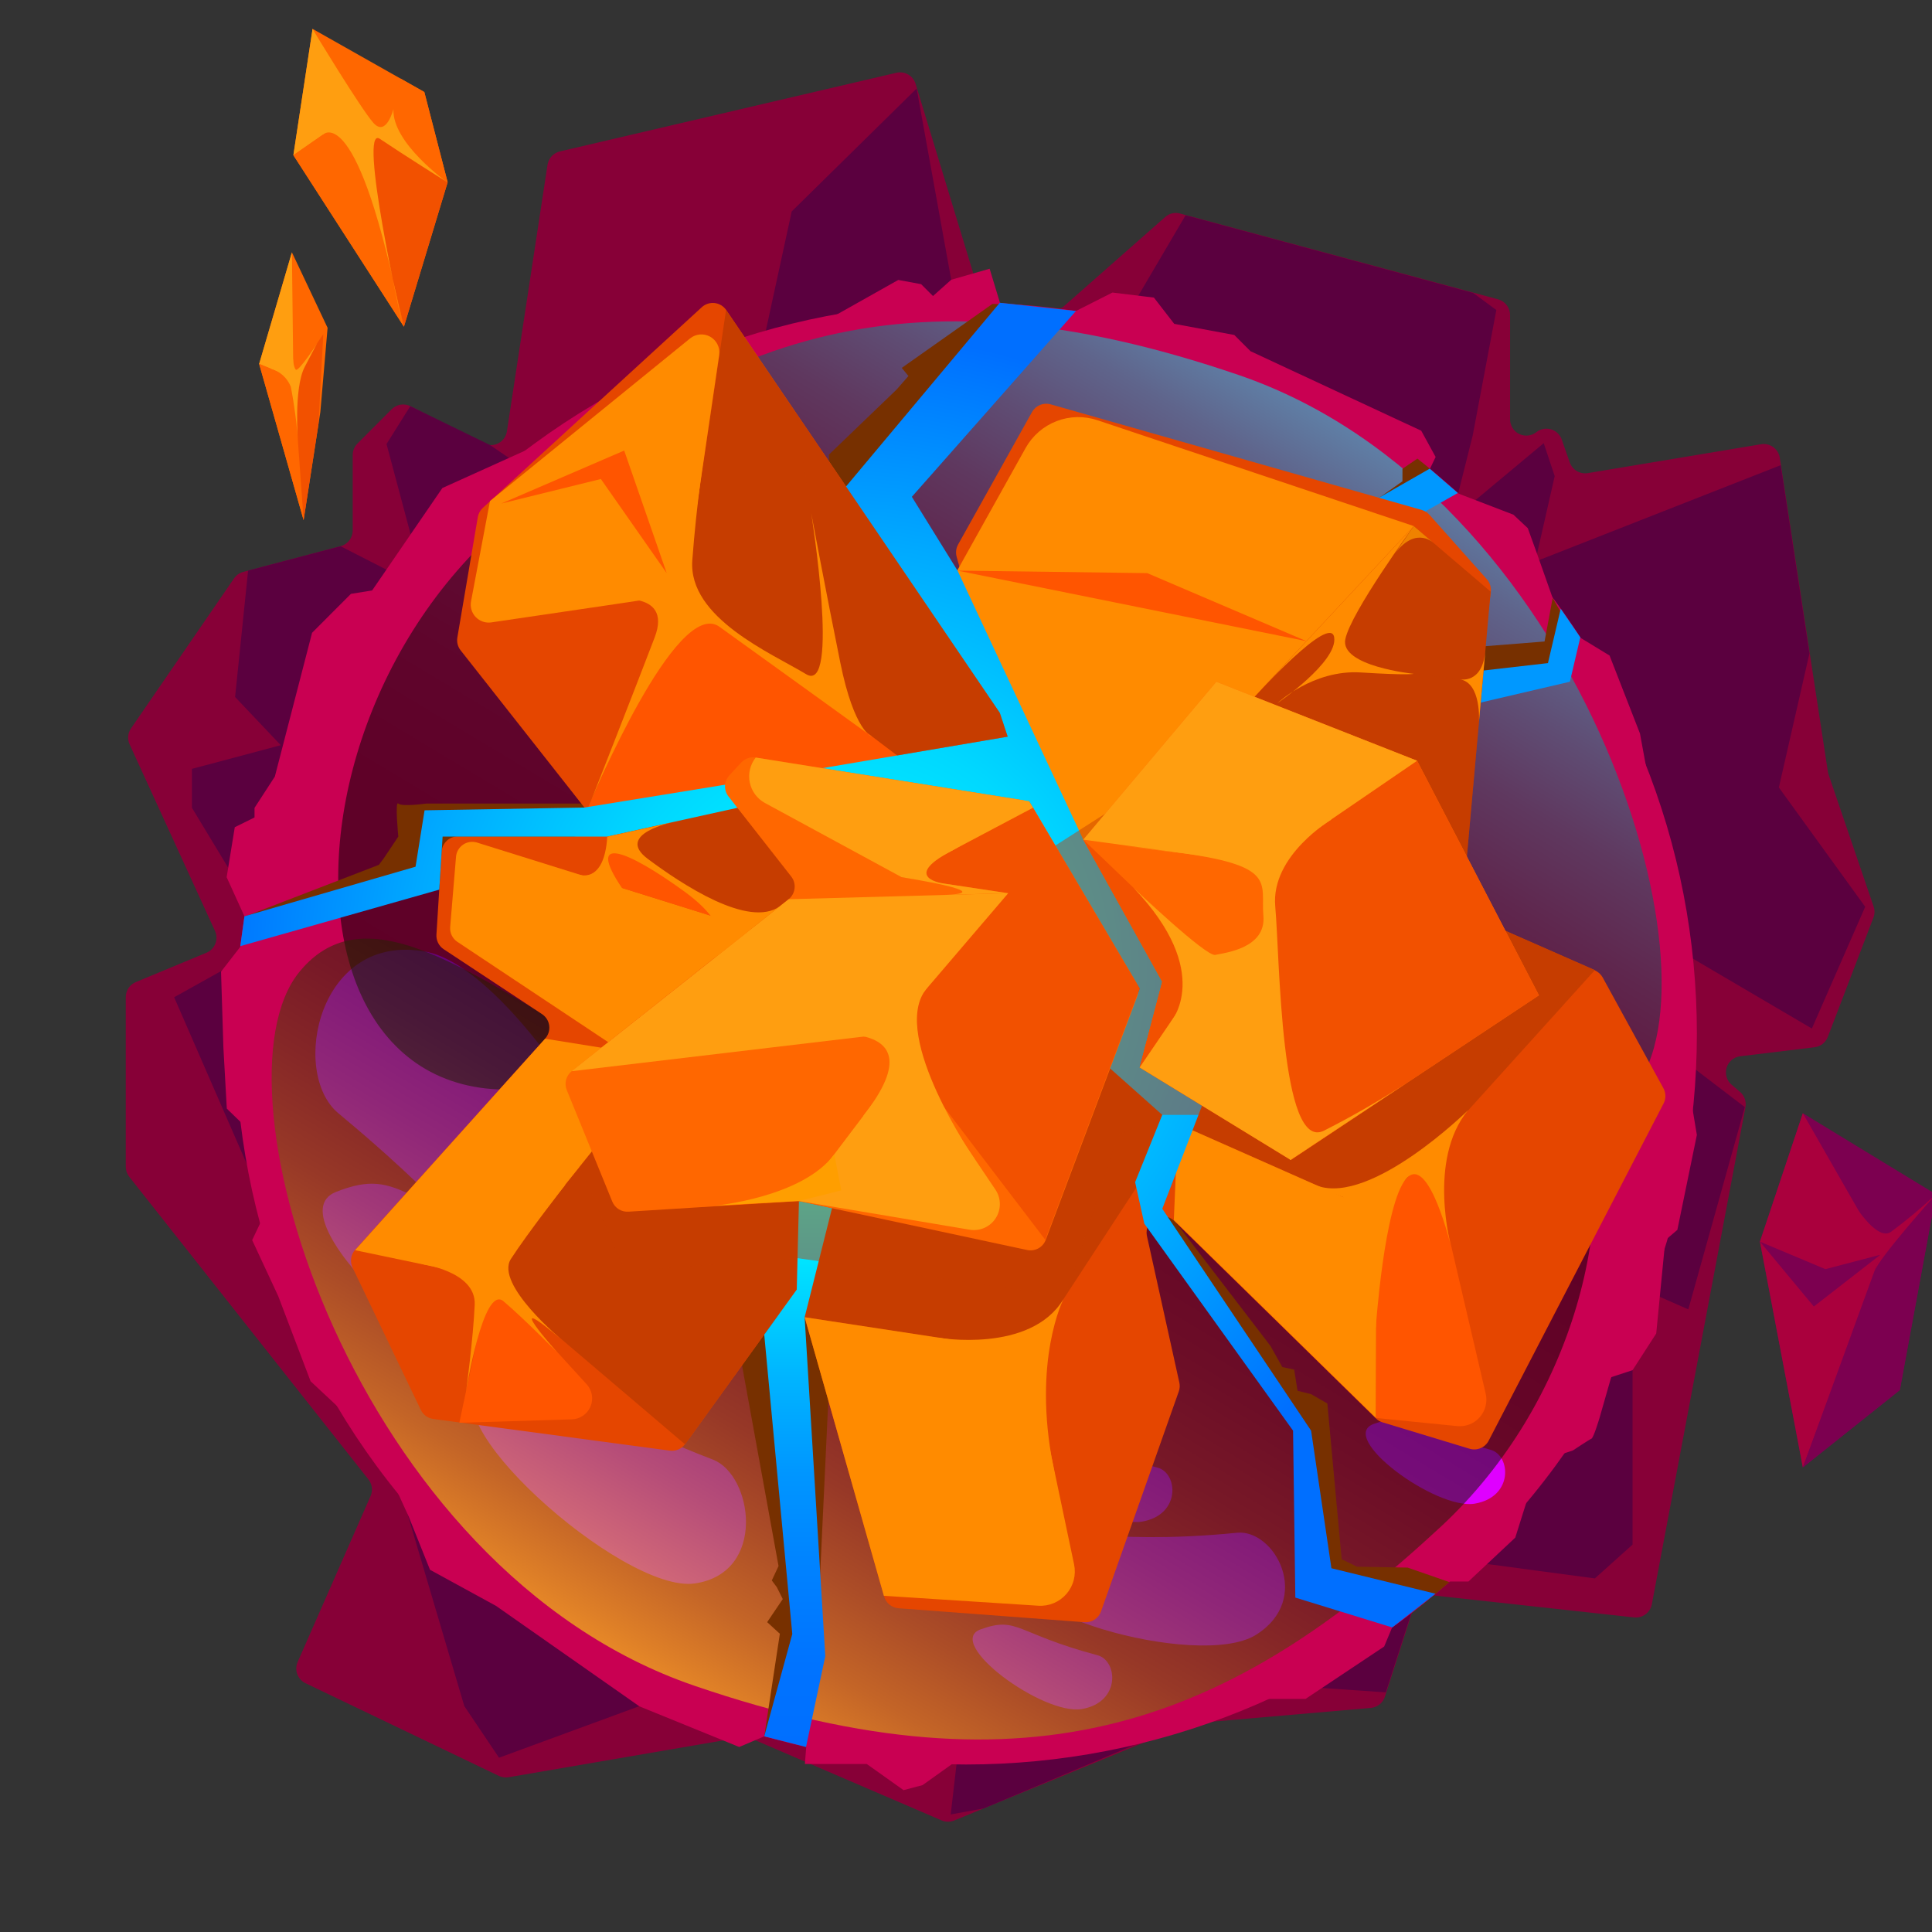 <svg width="400" height="400" viewBox="0 0 400 400" fill="none" xmlns="http://www.w3.org/2000/svg">
<rect x="0" y="0" width="400" height="400" fill="#333333" stroke="none"/>
<path d="M104.948 89.328L113.362 34.097C113.467 33.44 113.765 32.829 114.217 32.34C114.669 31.852 115.256 31.509 115.903 31.354L185.607 15.064C186.431 14.877 187.295 15.007 188.027 15.428C188.76 15.849 189.308 16.53 189.561 17.336L202.721 60.585C202.915 61.207 203.286 61.759 203.788 62.174C204.29 62.589 204.901 62.85 205.548 62.924L217.681 64.237C218.14 64.285 218.604 64.238 219.044 64.099C219.484 63.96 219.891 63.732 220.239 63.429L241.258 44.918C241.668 44.552 242.163 44.295 242.699 44.172C243.234 44.048 243.792 44.062 244.321 44.211L310.187 61.982C310.892 62.18 311.514 62.602 311.957 63.185C312.401 63.768 312.642 64.48 312.644 65.213V86.888C312.656 87.513 312.841 88.123 313.18 88.648C313.518 89.174 313.996 89.595 314.561 89.864C315.125 90.133 315.753 90.24 316.375 90.172C316.996 90.104 317.587 89.864 318.08 89.479C318.497 89.149 318.987 88.922 319.509 88.817C320.031 88.713 320.571 88.734 321.083 88.878C321.596 89.023 322.067 89.287 322.457 89.649C322.848 90.011 323.147 90.46 323.33 90.96L325.013 95.773C325.277 96.509 325.79 97.13 326.462 97.529C327.135 97.929 327.926 98.081 328.698 97.961L364.644 91.97C365.52 91.834 366.415 92.049 367.133 92.569C367.852 93.089 368.336 93.872 368.481 94.747L378.443 159.772C378.472 159.966 378.517 160.157 378.578 160.344L387.901 187.656C388.16 188.386 388.16 189.182 387.901 189.911L378.426 214.683C378.208 215.252 377.839 215.752 377.359 216.129C376.879 216.505 376.305 216.744 375.7 216.82L360.167 218.705C359.536 218.806 358.947 219.085 358.469 219.509C357.99 219.933 357.642 220.484 357.466 221.098C357.289 221.713 357.291 222.364 357.472 222.978C357.652 223.591 358.003 224.14 358.485 224.561L360.252 226.059C360.7 226.441 361.04 226.935 361.238 227.49C361.436 228.045 361.485 228.642 361.379 229.222L341.993 332.162C341.833 332.985 341.372 333.719 340.7 334.22C340.028 334.721 339.192 334.953 338.358 334.871L296.287 330.26C295.525 330.183 294.76 330.367 294.118 330.783C293.475 331.2 292.994 331.822 292.753 332.549L286.728 351.295C286.524 351.92 286.141 352.472 285.626 352.882C285.112 353.291 284.489 353.541 283.834 353.601L246.811 356.815C246.475 356.85 246.146 356.935 245.835 357.068L197.572 376.908C197.161 377.079 196.721 377.168 196.276 377.168C195.831 377.168 195.391 377.079 194.98 376.908L155.433 359.895C154.839 359.643 154.185 359.567 153.548 359.676L105.301 367.956C104.622 368.073 103.923 367.979 103.299 367.686L63.281 348.502C62.495 348.135 61.881 347.478 61.568 346.669C61.254 345.86 61.265 344.961 61.598 344.16L76.744 309.696C76.975 309.146 77.057 308.545 76.98 307.954C76.903 307.362 76.671 306.802 76.306 306.33L26.763 243.644C26.298 243.054 26.043 242.326 26.04 241.574V206.42C26.044 205.762 26.24 205.12 26.605 204.573C26.97 204.025 27.487 203.597 28.093 203.34L42.834 197.215C43.238 197.033 43.602 196.773 43.905 196.451C44.209 196.128 44.445 195.748 44.601 195.334C44.758 194.92 44.831 194.479 44.816 194.036C44.802 193.594 44.7 193.158 44.517 192.755L26.831 154.1C26.593 153.575 26.495 152.997 26.545 152.422C26.595 151.848 26.792 151.296 27.117 150.819L48.455 119.754C48.909 119.093 49.583 118.615 50.357 118.407L70.551 113.073C71.257 112.879 71.88 112.46 72.326 111.88C72.773 111.3 73.018 110.59 73.025 109.859V94.191C73.028 93.308 73.379 92.462 74.001 91.835L81.102 84.717C81.602 84.222 82.243 83.896 82.938 83.784C83.632 83.672 84.344 83.781 84.973 84.094L100.118 91.802C100.591 92.038 101.112 92.16 101.641 92.158C102.169 92.156 102.689 92.029 103.16 91.788C103.63 91.547 104.037 91.199 104.348 90.771C104.658 90.344 104.864 89.85 104.948 89.328Z" fill="#870037"/>
<path d="M189.78 18.329L163.915 43.774L157.605 72.836L110.67 98.415L101.448 92.138L84.94 84.094L80.026 91.936L88.07 122.059L70.518 113.09L51.367 118.138L48.674 144.306L58.132 154.286L39.739 159.183V167.243L56.55 195.044L36.053 206.47L51.064 240.918L67.068 261.466L82.466 307.003L96.13 353.231L103.316 363.917L136.906 351.582L163.915 352.541L198.582 360.602L196.832 375.663L203.63 374.418L234.746 361.308L241.847 347.29L286.914 350.387L292.652 332.549L293.696 323.983L302.615 323.108L330.197 326.793L338.005 319.793V266.026L349.549 271.091L361.245 229.222L347.984 219.092L346.756 209.449L341.152 192.991L375.128 212.949L386.168 187.74L368.296 163.036L374.623 135.303L368.666 96.312L317.861 116.27L321.883 98.584L319.611 91.751L300.511 107.688L304.903 90.186L309.801 64.186L305.004 60.653L245.466 44.565L228.015 74.25L215.225 73.711L194.206 72.315L198.245 65.129L189.78 18.329Z" fill="#5B003F"/>
<path d="M50.61 189.709L46.925 181.615L48.608 171.265L52.697 169.246V167.26L56.904 160.781L64.612 131.012L72.656 122.951L77.048 122.244L91.588 101.04L108.752 93.282L161.106 72.668L173.474 64.994L185.978 57.959L190.707 58.835L193.164 61.291L196.933 57.926L204.893 55.637L207.03 62.688L222.798 64.371L230.321 60.568L238.903 61.611L243.11 67.047L255.546 69.352L258.912 72.718L294.252 89.176L297.23 94.612L296.036 97.102L301.858 102.151L313.335 106.56L316.314 109.353L318.266 114.755L321.463 123.809L323.146 126.098L327.202 132.038L333.243 135.723L339.537 151.862L342.734 169.246L350.475 229.929L351.317 234.977L347.278 254.633L344.787 256.753L342.903 276.089L338.006 283.679L333.58 285.126L331.173 293.54C331.173 293.54 329.945 297.68 329.49 297.865C329.036 298.05 325.637 300.305 325.637 300.305L318.687 302.577L313.722 318.345L304.029 327.432H300.041L288.261 336.856L286.578 340.895L270.288 351.749H260.881L197.135 365.212L191.01 369.588L187.072 370.631L179.449 365.212H166.642L166.928 361.577L158.228 359.491L153.045 361.695L132.38 353.281L102.694 332.481L89.03 325.009L84.654 314.088L77.452 298.252L64.309 285.984L57.611 268.365L52.209 256.753L59.395 241.608L46.959 229.525L46.252 216.904L45.764 201.169L49.786 195.986L50.61 189.709Z" fill="#C90052"/>
<path d="M307 321C366.094 261.906 366.094 166.094 307 107C247.905 47.906 152.094 47.906 93 107C33.906 166.094 33.906 261.906 93 321C152.094 380.094 247.905 380.094 307 321Z" fill="#C90052"/>
<g style="mix-blend-mode:multiply">
<g style="mix-blend-mode:multiply">
<path d="M70.047 230.486C59.95 222.071 65.907 192.756 88.289 197.064C110.671 201.372 151.294 274.155 128.879 274.896C106.463 275.636 110.687 264.142 70.047 230.486Z" fill="#DF00FF"/>
</g>
</g>
<g style="mix-blend-mode:multiply">
<g style="mix-blend-mode:multiply">
<path d="M147.592 302.191C155.855 305.354 158.851 325.649 143.856 327.837C128.862 330.025 86.758 292.094 100.591 286.574C114.424 281.054 114.474 289.485 147.592 302.191Z" fill="#DF00FF"/>
</g>
</g>
<g style="mix-blend-mode:multiply">
<g style="mix-blend-mode:multiply">
<path d="M116.544 262.392C124.806 265.556 127.819 285.851 112.824 288.038C97.83 290.226 55.709 252.244 69.559 246.775C83.408 241.306 83.408 249.686 116.544 262.392Z" fill="#DF00FF"/>
</g>
</g>
<g style="mix-blend-mode:multiply">
<g style="mix-blend-mode:multiply">
<path d="M256.151 317.337C263.875 316.596 271.886 331.035 260.038 338.473C248.191 345.911 202.923 332.97 212.919 323.445C222.915 313.92 225.204 320.399 256.151 317.337Z" fill="#DF00FF"/>
</g>
</g>
<g style="mix-blend-mode:multiply">
<g style="mix-blend-mode:multiply">
<path d="M227.224 342.696C231.465 343.824 232.054 352.457 223.993 353.837C215.932 355.217 195.385 340.088 203.058 337.328C210.732 334.568 210.261 338.186 227.224 342.696Z" fill="#DF00FF"/>
</g>
</g>
<g style="mix-blend-mode:multiply">
<g style="mix-blend-mode:multiply">
<path d="M239.694 303.874C243.918 305.001 244.507 313.651 236.446 315.031C228.386 316.411 207.922 301.265 215.529 298.522C223.135 295.779 222.731 299.431 239.694 303.874Z" fill="#DF00FF"/>
</g>
</g>
<g style="mix-blend-mode:multiply">
<g style="mix-blend-mode:multiply">
<path d="M308.589 300.154C312.813 301.281 313.402 309.931 305.341 311.311C297.28 312.691 276.817 297.546 284.423 294.803C292.03 292.059 291.626 295.644 308.589 300.154Z" fill="#DF00FF"/>
</g>
</g>
<path style="mix-blend-mode:screen" opacity="0.53" d="M338.291 225.453C309.026 261.247 243.362 142.725 153.178 206.134C62.995 269.543 46.587 162.044 101.902 110.65C145.118 70.48 186.044 53.534 256.521 77.666C326.999 101.798 357.744 201.607 338.291 225.453Z" fill="url(#paint0_linear_187_1945)"/>
<path style="mix-blend-mode:screen" opacity="0.53" d="M61.986 201.22C91.251 165.41 156.915 283.949 247.098 220.539C337.281 157.13 353.689 264.63 298.374 316.024C255.142 356.193 214.232 373.139 143.755 349.007C73.278 324.875 42.499 225.032 61.986 201.22Z" fill="url(#paint1_linear_187_1945)"/>
<path d="M205.465 62.924L186.701 76.168L188.081 77.851L185.624 80.661L171.623 94.124V101.478L120.902 166.368H88.255C88.255 166.368 83.207 167.075 82.466 166.368C81.726 165.662 82.466 173.201 82.466 173.201L79.488 177.66L78.444 179.057L50.61 189.794V193.984L87.734 182.709L112.387 178.704L152.775 277.991L161.189 324.236L159.793 327.214L160.836 328.611L162.064 331.068L158.833 335.847L161.459 338.254L158.228 359.491L161.98 357.808L169.334 335.847L172.262 273.582L235.638 251.301L243.06 260.069L268.857 295.274L273.586 328.931L297.23 329.991L300.074 327.551L291.441 324.555L280.94 324.37L277.776 322.805L274.815 290.579L271.449 288.644L268.639 287.954L267.949 283.561L265.492 283.04L263.035 278.664L241.848 250.998L254.452 247.835L293.393 148.547L306.94 141.176L323.634 137.676V127.579L321.463 123.809L319.78 132.813L306.654 133.856L287.907 116.27L287.655 107.233L296.069 97.052L293.461 94.949L290.364 97.052V99.644L285.602 103.01L282.724 106.106L279.14 111.525L213.93 116.96L187.122 134.849L183.874 100.25L207.871 69.454L209.184 63.008L205.465 62.924Z" fill="#773000"/>
<path d="M323.129 126.031L320.486 137.29L286.863 141.143L295.261 105.787L301.824 102.068L296.001 97.036L285.534 103.027L279.072 151.863L325.03 141.143L327.184 131.955L323.129 126.031Z" fill="#0098FF"/>
<path d="M121.475 167.8L95.357 134.631C95.072 134.266 94.864 133.846 94.748 133.397C94.633 132.948 94.611 132.48 94.684 132.022L98.925 107.066C99.049 106.336 99.41 105.668 99.951 105.164L145.304 63.598C145.66 63.273 146.082 63.029 146.54 62.881C146.999 62.733 147.484 62.686 147.963 62.741C148.441 62.797 148.902 62.955 149.315 63.205C149.727 63.454 150.081 63.789 150.353 64.187L195.638 130.828C196.1 131.446 196.762 131.887 197.511 132.076C198.26 132.265 199.051 132.19 199.752 131.864C200.453 131.539 201.02 130.982 201.358 130.288C201.697 129.593 201.787 128.803 201.612 128.051L198.061 115.261C197.828 114.413 197.937 113.507 198.364 112.737L213.678 85.29C214.048 84.639 214.624 84.13 215.316 83.843C216.008 83.557 216.776 83.509 217.498 83.708L294.37 105.585C294.978 105.766 295.525 106.109 295.952 106.578L307.833 119.923C308.149 120.28 308.387 120.7 308.529 121.155C308.671 121.611 308.715 122.091 308.657 122.565L300.748 185.352C300.664 186.064 300.81 186.784 301.164 187.408C301.518 188.031 302.062 188.526 302.717 188.818L330.231 200.918C330.898 201.221 331.452 201.728 331.813 202.365L344.417 225.353C344.671 225.835 344.803 226.372 344.803 226.918C344.803 227.463 344.671 228 344.417 228.483L308.22 298.27C307.861 298.964 307.271 299.511 306.553 299.819C305.834 300.126 305.031 300.173 304.282 299.953L286.242 294.484C285.727 294.333 285.258 294.055 284.879 293.676L243.026 252.699C242.506 252.22 241.849 251.917 241.147 251.834C240.445 251.75 239.734 251.889 239.116 252.232C238.498 252.574 238.003 253.103 237.702 253.743C237.401 254.382 237.309 255.1 237.439 255.795L244.171 286.255C244.309 286.865 244.268 287.502 244.053 288.089L227.948 333.643C227.702 334.327 227.242 334.913 226.635 335.314C226.028 335.714 225.308 335.908 224.583 335.865L186.012 332.97C185.331 332.915 184.682 332.653 184.153 332.22C183.624 331.788 183.239 331.204 183.05 330.547L166.844 273.583C166.663 272.989 166.321 272.457 165.856 272.045C165.392 271.634 164.822 271.359 164.211 271.251C163.599 271.143 162.97 271.206 162.392 271.434C161.815 271.661 161.311 272.044 160.938 272.539L141.837 298.994C141.481 299.479 141.001 299.86 140.448 300.097C139.894 300.333 139.287 300.417 138.69 300.34L89.686 293.777C89.139 293.699 88.62 293.488 88.174 293.163C87.728 292.837 87.369 292.406 87.128 291.909L72.992 262.442C72.711 261.847 72.61 261.182 72.703 260.53C72.796 259.878 73.078 259.267 73.514 258.774L112.876 215.02C113.198 214.661 113.439 214.236 113.583 213.776C113.727 213.315 113.77 212.829 113.709 212.35C113.649 211.871 113.486 211.411 113.232 211C112.977 210.59 112.638 210.239 112.236 209.971L91.84 196.509C91.354 196.182 90.962 195.733 90.702 195.208C90.442 194.682 90.324 194.098 90.359 193.513L91.436 176.298C91.496 175.447 91.877 174.65 92.502 174.069C93.126 173.488 93.949 173.166 94.802 173.168H118.867C119.482 173.15 120.08 172.965 120.597 172.631C121.114 172.297 121.529 171.828 121.798 171.274C122.067 170.721 122.179 170.104 122.122 169.492C122.065 168.879 121.841 168.294 121.475 167.8Z" fill="#E54600"/>
<path d="M150.318 64.186L141.618 122.934L188.081 158.19L125.732 173.201L158.228 193.917L101.449 264.68L141.837 299.044L164.959 267.002L166.591 272.724L213.071 279.859L243.884 232.689L284.996 250.898L330.197 200.85L302.682 188.75L308.623 122.497L292.703 108.916L228.705 177.576L214.468 178.737L208.73 144.643L175.157 100.721L150.318 64.186Z" fill="#C63D00"/>
<path d="M141.618 122.934L127.314 125.088L101.735 128.858C101.145 128.947 100.543 128.894 99.978 128.701C99.414 128.509 98.904 128.184 98.492 127.753C98.079 127.323 97.776 126.799 97.609 126.227C97.441 125.655 97.413 125.051 97.528 124.466L101.449 103.733L142.863 70.076C143.441 69.605 144.146 69.317 144.889 69.251C145.631 69.185 146.376 69.344 147.028 69.707C147.679 70.069 148.206 70.619 148.541 71.286C148.876 71.952 149.002 72.703 148.905 73.442L141.618 122.934Z" fill="#FF8B00"/>
<path d="M94.415 177.374L93.203 191.931C93.155 192.527 93.268 193.125 93.528 193.663C93.788 194.201 94.187 194.66 94.684 194.993L125.934 215.776L155.619 192.217L98.773 174.446C98.292 174.296 97.783 174.255 97.285 174.327C96.786 174.4 96.31 174.583 95.891 174.864C95.473 175.145 95.123 175.517 94.867 175.951C94.612 176.386 94.457 176.872 94.415 177.374Z" fill="#FF8B00"/>
<path d="M73.513 258.841L101.448 264.68L138.033 219.092L112.874 215.053L73.513 258.841Z" fill="#FF8B00"/>
<path d="M166.844 273.582L182.999 330.395L214.973 332.448C216.066 332.518 217.16 332.334 218.171 331.911C219.181 331.488 220.079 330.838 220.796 330.01C221.513 329.182 222.029 328.2 222.303 327.14C222.578 326.08 222.603 324.97 222.378 323.899L213.105 279.808L166.642 272.724L166.844 273.582Z" fill="#FF8B00"/>
<path d="M284.878 293.574L284.996 250.897L243.884 232.688L243.026 252.596L284.878 293.574Z" fill="#FF8B00"/>
<path d="M292.702 108.917L227.223 87.007C224.463 86.079 221.466 86.144 218.75 87.192C216.033 88.24 213.769 90.204 212.347 92.745L198.177 118.139L223.268 176.298L228.637 177.577L292.702 108.917Z" fill="#FF8B00"/>
<path d="M270.489 132.746L237.522 118.66L198.245 118.139L270.489 132.746Z" fill="#FF5500"/>
<path d="M103.787 104.255L129.232 93.283L138.033 118.66L124.402 99.173L103.787 104.255Z" fill="#FF5500"/>
<path d="M141.619 122.935L121.475 167.799L188.082 158.19L141.619 122.935Z" fill="#FF5500"/>
<path d="M101.448 264.681L95.103 294.568L118.394 293.861C119.222 293.835 120.025 293.572 120.708 293.103C121.392 292.635 121.927 291.981 122.251 291.219C122.575 290.456 122.674 289.617 122.536 288.8C122.398 287.983 122.029 287.222 121.473 286.608L101.448 264.681Z" fill="#FF5500"/>
<path d="M307.596 288.526L295.968 238.748L284.996 250.898L284.878 293.575L301.706 295.258C302.577 295.342 303.454 295.218 304.267 294.896C305.08 294.574 305.804 294.062 306.38 293.404C306.955 292.746 307.366 291.961 307.578 291.112C307.789 290.264 307.796 289.378 307.596 288.526Z" fill="#FF5500"/>
<path d="M125.731 173.201V182.894L155.619 192.251L125.731 173.201Z" fill="#FF5500"/>
<path d="M275.656 324.69L271.449 296.2L240.637 250.258L248.866 228.92L235.958 221.01L240.637 203.256L224.279 173.84L198.246 118.138L188.788 102.858L222.765 64.389L206.997 62.689L175.157 100.721L206.997 147.588L208.629 152.519L149.09 162.633L120.987 167.193L87.902 167.765L86.034 179.444L50.61 189.71L49.752 195.886L90.948 184.19L91.638 173.201H125.732L152.691 167.244L213.072 165.897L235.958 204.67L229.765 221.145L240.637 230.821L235.016 244.755L236.917 253.338L267.713 296.2L268.185 330.765L288.244 336.941L297.197 329.957L275.656 324.69Z" fill="url(#paint2_radial_187_1945)"/>
<path d="M165.414 248.659L164.959 267.002L158.228 276.325L164.034 338.304L158.228 359.491L166.878 361.695L170.866 342.898L166.592 272.724L172.263 250.123L165.414 248.659Z" fill="url(#paint3_linear_187_1945)"/>
<g style="mix-blend-mode:multiply" opacity="0.47">
<path d="M119.96 241.609L129.468 263.132L165.127 260.49L220.577 268.366L231.515 235.029L240.636 230.822H248.142L278.096 247.852L330.197 200.85L302.682 188.751L306.94 141.143L276.582 137.643L264.011 145.939L125.732 234.423L119.96 241.609Z" fill="#C63D00"/>
</g>
<path d="M156.544 156.844L211.606 165.645C212.097 165.735 212.561 165.932 212.965 166.224C213.37 166.515 213.705 166.892 213.946 167.328L235.217 203.374C235.467 203.803 235.62 204.282 235.663 204.776C235.707 205.271 235.641 205.769 235.469 206.235L216.504 256.72C216.217 257.464 215.676 258.082 214.976 258.464C214.277 258.846 213.464 258.968 212.683 258.807L165.564 248.71C165.262 248.669 164.957 248.669 164.655 248.71L130.14 250.864C129.433 250.918 128.726 250.747 128.122 250.375C127.517 250.003 127.046 249.45 126.775 248.794L117.334 225.655C117.066 224.987 117.02 224.25 117.201 223.554C117.383 222.857 117.783 222.237 118.344 221.785L163.275 186.176C163.962 185.624 164.404 184.825 164.508 183.95C164.612 183.075 164.369 182.195 163.831 181.497L150.805 164.871C150.323 164.243 150.077 163.466 150.11 162.675C150.144 161.884 150.456 161.13 150.991 160.546L153.464 157.87C153.849 157.453 154.334 157.141 154.872 156.961C155.411 156.782 155.986 156.741 156.544 156.844Z" fill="#FF6700"/>
<path d="M224.28 173.841L251.828 141.144L293.394 157.501L318.62 206.067L267.242 240.162L235.958 221.011L240.637 203.257L224.28 173.841Z" fill="#FF6700"/>
<path d="M267.243 240.161L261.992 178.973L293.394 157.5L318.62 206.067L267.243 240.161Z" fill="#F25100"/>
<path d="M216.402 256.67L183.873 214.01L208.729 184.931L186.684 181.616L213.861 167.244L235.957 204.67L216.402 256.67Z" fill="#F25100"/>
<path d="M224.28 173.84L250.784 199.234L235.958 221.01L240.637 203.256L224.28 173.84Z" fill="#F25100"/>
<path d="M186.684 181.616L158.379 166.251C157.576 165.814 156.878 165.206 156.335 164.471C155.791 163.735 155.415 162.89 155.232 161.994C155.049 161.098 155.065 160.173 155.277 159.283C155.489 158.394 155.893 157.561 156.46 156.844L213.071 165.881L213.862 167.227L186.684 181.616Z" fill="#FF9E10"/>
<path d="M183.874 214.009L160.146 216.82L118.345 221.784L163.293 186.175L208.73 184.93L183.874 214.009Z" fill="#FF9E10"/>
<path d="M165.413 248.659L187.761 219.091L206.104 246.32C206.685 247.19 207 248.211 207.008 249.257C207.017 250.304 206.72 251.33 206.153 252.21C205.586 253.089 204.775 253.784 203.818 254.209C202.862 254.633 201.802 254.769 200.769 254.599L165.413 248.659Z" fill="#FF9E10"/>
<path d="M224.28 173.841L261.992 178.974L293.394 157.501L251.828 141.144L224.28 173.841Z" fill="#FF9E10"/>
<path d="M250.783 199.234L263.27 193.899L267.241 240.161L235.957 221.01L250.783 199.234Z" fill="#FF9E10"/>
<g style="mix-blend-mode:multiply" opacity="0.47">
<path d="M164.774 85.459L174.282 147.723L185.725 156.407L208.628 152.52L206.996 147.589L164.774 85.459Z" fill="#C63D00"/>
</g>
<path d="M64.712 5.977L87.851 19.053L92.68 37.732L83.627 67.636L60.74 32.128L64.712 5.977Z" fill="#FF6700"/>
<path d="M60.74 32.128L73.159 23.495L64.712 5.977L60.74 32.128Z" fill="#FF9E10"/>
<path d="M73.159 23.496L92.68 37.732L83.627 67.636L73.159 23.496Z" fill="#F25100"/>
<path d="M73.159 23.496L83.627 67.636L60.74 32.129L73.159 23.496Z" fill="#FF6700"/>
<path d="M82.92 16.26L80.227 28.646L92.68 37.733L87.851 19.054L82.92 16.26Z" fill="#FF6700"/>
<path d="M66.832 27.888C66.832 27.888 74.086 20.198 83.274 67.082C83.274 67.082 73.985 25.599 78.646 28.746C83.308 31.893 92.597 37.733 92.597 37.733C92.597 37.733 81.137 29.622 81.456 22.587C81.456 22.587 79.975 28.46 77.3 25.431C74.624 22.402 64.712 6.011 64.712 6.011L66.832 27.888Z" fill="#FF9E10"/>
<path d="M373.261 230.485L400.809 247.263L393.337 287.802L373.261 303.806L364.376 257.074L373.261 230.485Z" fill="#7C0050"/>
<path d="M373.261 230.485L389.77 259.329L373.261 303.806L364.376 257.074L373.261 230.485Z" fill="#AA003D"/>
<path d="M389.314 259.783L400.808 247.263L393.336 287.802L373.26 303.806L389.314 259.783Z" fill="#7C0050"/>
<path d="M389.315 259.783L377.922 262.761L364.376 257.073L375.533 270.502L389.315 259.783Z" fill="#7C0050"/>
<path d="M381.053 244.722C381.053 244.722 387.784 257.528 391.47 255.071C394.735 252.656 397.854 250.049 400.81 247.263C400.81 247.263 389.03 260.372 388.054 263.283L389.215 259.817L382.046 252.951L381.053 244.722Z" fill="#AA003D"/>
<path d="M60.437 52.239L53.655 75.344L62.86 107.688L66.327 85.29L67.825 67.872L60.437 52.239Z" fill="#FF6700"/>
<path d="M66.933 69.186L60.74 78.239L62.861 107.689L65.94 87.781L66.933 69.186Z" fill="#F25100"/>
<path d="M53.655 75.344L60.74 78.239L60.437 52.239L53.655 75.344Z" fill="#FF9E10"/>
<path d="M60 77.935L53.655 75.344L62.86 107.688L60 77.935Z" fill="#FF6700"/>
<path d="M55.996 76.303C56.939 76.561 57.81 77.034 58.54 77.685C59.27 78.336 59.839 79.148 60.203 80.056C60.954 83.867 61.454 87.724 61.7 91.6C61.7 91.6 60.775 80.426 63.08 75.983C65.386 71.541 65.672 71.053 65.672 71.053C65.672 71.053 61.785 77.077 61.246 76.539C60.708 76 60.623 73.813 60.623 73.813L55.996 76.303Z" fill="#FF9E10"/>
<path d="M164.269 215.053C164.269 215.053 196.681 208.119 178.758 230.989L201.746 239.925C201.746 239.925 184.48 214.783 191.531 205.09C198.582 195.397 164.269 215.053 164.269 215.053Z" fill="#FF9E10"/>
<path d="M242.369 211.62C242.369 211.62 251.49 201.405 234.679 183.803C234.679 183.803 249.723 198.141 251.608 197.703C253.493 197.266 262.176 196.407 261.57 189.575C260.965 182.743 264.734 179.125 242.773 176.365C220.812 173.605 242.352 176.365 242.352 176.365L275.723 169.633C275.723 169.633 263.068 177.088 264.027 187.673C264.987 198.258 265.054 238.63 274.124 234.086C279.985 231.124 285.677 227.837 291.172 224.241L267.191 240.161L242.369 211.62Z" fill="#FF9E10"/>
<path d="M195.418 182.927C195.418 182.927 186.348 181.783 196.966 176.196C207.585 170.609 184.48 174.295 184.48 174.295L186.684 181.615C186.684 181.615 208.208 184.981 194.913 185.3L208.729 184.93L195.418 182.927Z" fill="#FF9E10"/>
<path d="M148.029 249.618C148.029 249.618 166.136 247.936 172.733 238.983L174.18 246.455L165.413 248.659L148.029 249.618Z" fill="#FF9E00"/>
<path d="M125.732 124.331C125.732 124.331 139.48 121.639 135.543 131.971C131.605 142.304 122.299 165.965 122.299 165.965C122.299 165.965 140.036 123.372 148.955 129.767C157.874 136.162 180.542 152.536 180.542 152.536C180.542 152.536 176.873 151.475 173.979 137.205C171.084 122.935 167.954 106.258 167.954 106.258C167.954 106.258 173.979 143.869 166.894 139.578C159.809 135.287 142.459 127.949 143.334 116.018C144.209 104.087 145.926 93.199 145.926 93.199L139.834 120.848L125.732 124.331Z" fill="#FF8B00"/>
<path d="M292.704 139.51C292.704 139.51 277.39 137.945 278.534 132.342C279.679 126.738 292.704 108.917 292.704 108.917L259.754 144.256C259.754 144.256 275.488 126.889 276.229 131.971C276.969 137.054 264.449 145.602 264.449 145.602C264.449 145.602 271.837 138.602 281.732 139.224C291.627 139.847 292.704 139.51 292.704 139.51Z" fill="#FF8B00"/>
<path d="M296.928 112.518C296.928 112.518 293.31 108.782 288.918 114.453L292.704 108.917L296.928 112.518Z" fill="#EF8200"/>
<path d="M302.211 140.639C302.211 140.639 306.906 141.716 307.512 134.816L306.199 149.474C306.199 149.474 306.772 141.346 302.211 140.639Z" fill="#FF8B00"/>
<path d="M119.69 181.027C119.69 181.027 125.092 183.316 125.732 173.219L139.598 170.156C139.598 170.156 127.112 172.596 134.129 177.83C141.147 183.063 154.996 192.268 161.458 187.64L147.777 198.495C147.777 198.495 153.701 193.295 141.719 184.595C129.737 175.894 121.205 172.613 128.761 183.837C136.317 195.062 119.69 181.027 119.69 181.027Z" fill="#FF8B00"/>
<path d="M87.245 261.702C87.245 261.702 98.587 263.166 98.284 270.116C97.981 277.066 96.501 288.072 96.501 288.072C96.501 288.072 100.051 265.858 104.242 269.409C108.432 272.96 115.382 280.011 115.382 280.011C115.382 280.011 102.862 265.942 116.425 277.487C116.425 277.487 102.39 265.909 105.773 260.658C109.155 255.408 117.082 245.26 117.082 245.26L87.245 261.702Z" fill="#FF8B00"/>
<path d="M194.19 276.949C194.19 276.949 213.341 280.314 220.19 268.955C220.19 268.955 213.678 281.593 218.087 303.689C222.496 325.785 194.19 276.949 194.19 276.949Z" fill="#FF8B00"/>
<path d="M278.096 247.851C278.096 247.851 284.827 274.306 284.827 274.895C284.827 275.484 286.51 249.248 291.172 243.998C295.833 238.747 300.478 258.302 300.478 258.302C300.478 258.302 295.429 240.178 303.944 229.862C303.944 229.862 284.053 249.433 272.812 245.529C261.57 241.625 278.096 247.851 278.096 247.851Z" fill="#FF8B00"/>
<defs>
<linearGradient id="paint0_linear_187_1945" x1="273.47" y1="80.278" x2="164.652" y2="261.292" gradientUnits="userSpaceOnUse">
<stop stop-color="#00FFFF"/>
<stop offset="0.02" stop-color="#00F0F0"/>
<stop offset="0.09" stop-color="#00BEBE"/>
<stop offset="0.17" stop-color="#009191"/>
<stop offset="0.25" stop-color="#006A6A"/>
<stop offset="0.34" stop-color="#004949"/>
<stop offset="0.43" stop-color="#002E2E"/>
<stop offset="0.53" stop-color="#001A1A"/>
<stop offset="0.65" stop-color="#000B0B"/>
<stop offset="0.78" stop-color="#000303"/>
<stop offset="1"/>
</linearGradient>
<linearGradient id="paint1_linear_187_1945" x1="134.069" y1="345.683" x2="242.887" y2="164.669" gradientUnits="userSpaceOnUse">
<stop stop-color="#FFFF00"/>
<stop offset="0.02" stop-color="#F0F000"/>
<stop offset="0.09" stop-color="#BEBE00"/>
<stop offset="0.17" stop-color="#919100"/>
<stop offset="0.25" stop-color="#6A6A00"/>
<stop offset="0.34" stop-color="#494900"/>
<stop offset="0.43" stop-color="#2E2E00"/>
<stop offset="0.53" stop-color="#1A1A00"/>
<stop offset="0.65" stop-color="#0B0B00"/>
<stop offset="0.78" stop-color="#030300"/>
<stop offset="1"/>
</linearGradient>
<radialGradient id="paint2_radial_187_1945" cx="0" cy="0" r="1" gradientUnits="userSpaceOnUse" gradientTransform="translate(173.474 199.807) scale(130.588)">
<stop stop-color="#00FFFF"/>
<stop offset="0.13" stop-color="#00F4FF"/>
<stop offset="0.37" stop-color="#00D8FF"/>
<stop offset="0.67" stop-color="#00A9FF"/>
<stop offset="1" stop-color="#006FFF"/>
</radialGradient>
<linearGradient id="paint3_linear_187_1945" x1="165.245" y1="248.659" x2="165.245" y2="361.695" gradientUnits="userSpaceOnUse">
<stop stop-color="#00FFFF"/>
<stop offset="0.14" stop-color="#00DCFF"/>
<stop offset="0.32" stop-color="#00B5FF"/>
<stop offset="0.5" stop-color="#0096FF"/>
<stop offset="0.68" stop-color="#0081FF"/>
<stop offset="0.85" stop-color="#0073FF"/>
<stop offset="1" stop-color="#006FFF"/>
</linearGradient>
</defs>
</svg>
